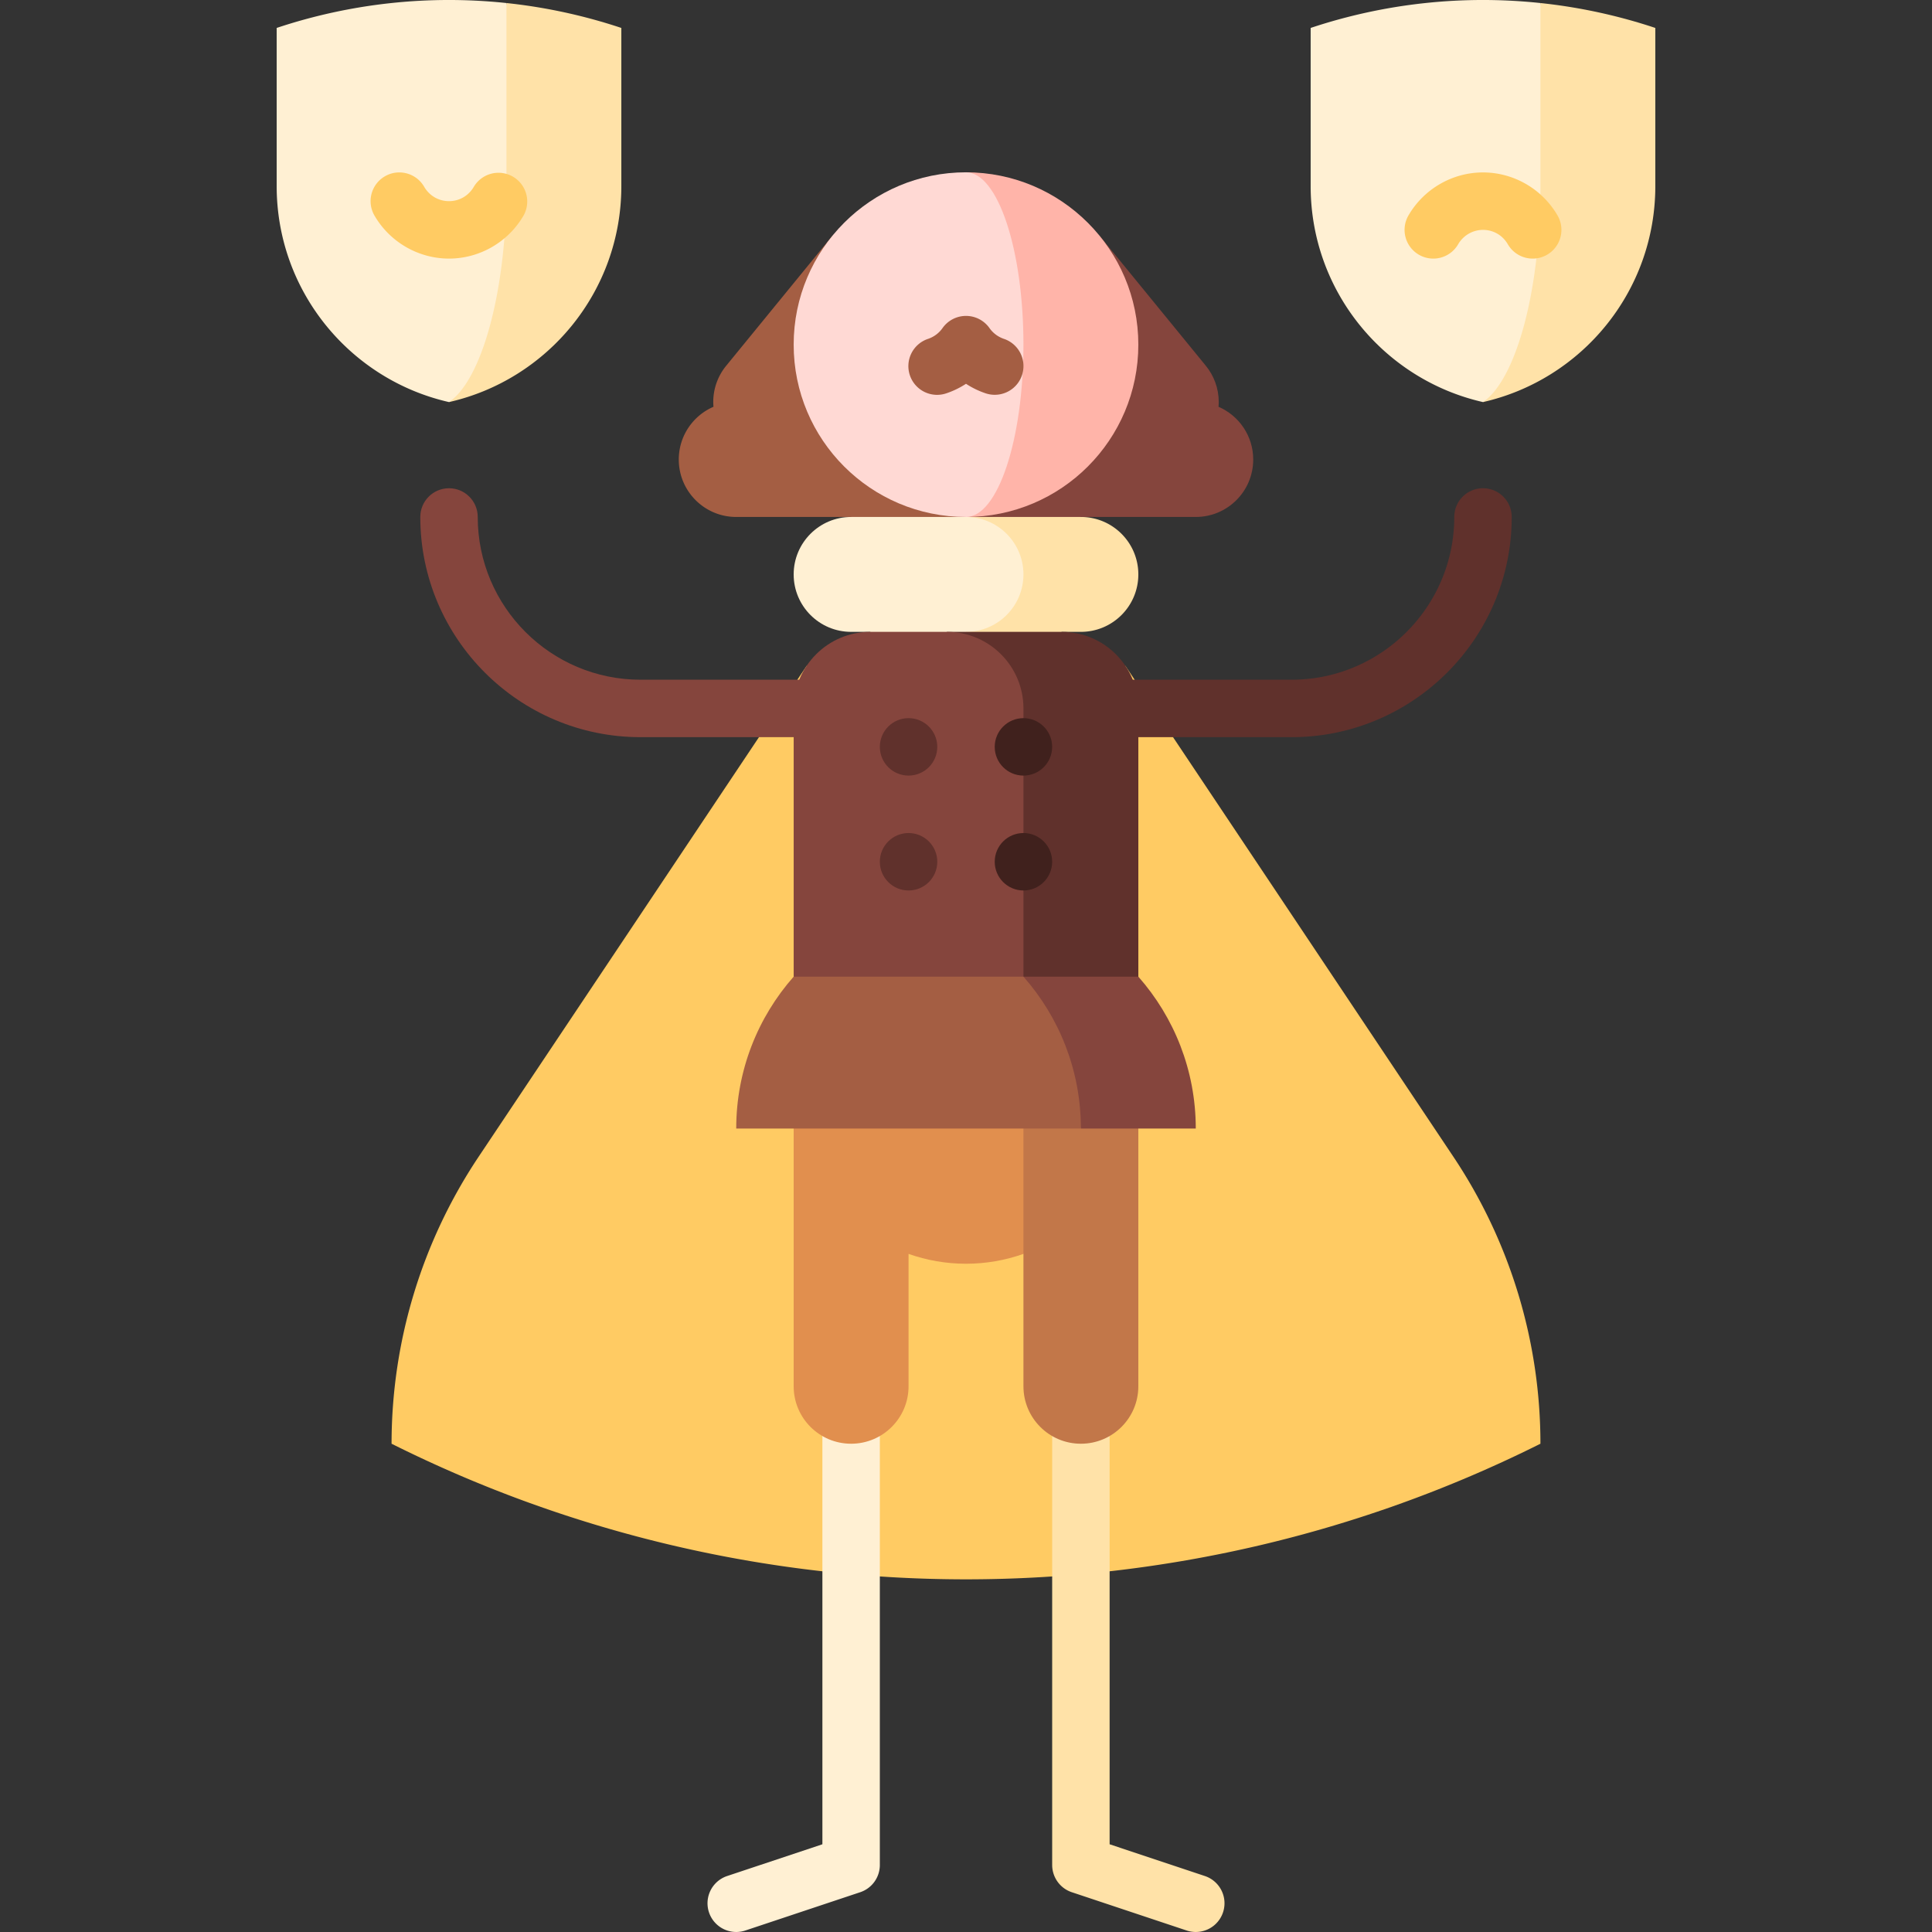 <svg viewBox="0 0 504.494 504.494" xmlns="http://www.w3.org/2000/svg"><rect x="0" y="0" width="504.494" height="504.494" fill="#333333" stroke="none"/><g><path d="m379.514 302.052-85.639-128.168H210.62l-85.639 128.168a134.893 134.893 0 0 0-22.733 74.942c94.427 47.214 205.572 47.214 299.999 0 0-26.679-7.911-52.759-22.733-74.942z" fill="#ffcb63"></path><path d="M214.749 284.994v196.592l-24.87 8.29a7.5 7.5 0 0 0 4.743 14.231l29.998-10a7.5 7.5 0 0 0 5.128-7.115V284.994z" fill="#fff0d3"></path><path d="M289.749 284.994v196.592l24.87 8.29a7.5 7.5 0 0 1-4.743 14.231l-29.998-10a7.5 7.5 0 0 1-5.128-7.115V284.994zM282.247 134.993l-45-30v90l40.003-30h4.997c8.284 0 15-6.716 15-15s-6.716-15-15-15z" fill="#ffe2a8"></path><path d="M267.247 149.993c0-8.284-6.716-15-15-15l-14.997-30-15.003 30c-8.284 0-15 6.716-15 15s6.716 15 15 15h5.003l10 30 14.997-30c8.284 0 15-6.716 15-15z" fill="#fff0d3"></path><path d="M297.247 269.994h-75l45 57.429v34.571c0 8.284 6.716 15 15 15s15-6.716 15-15z" fill="#c27749"></path><path d="M207.247 269.994v92c0 8.284 6.716 15 15 15s15-6.716 15-15v-34.571c4.693 1.659 9.739 2.571 15 2.571s10.307-.912 15-2.571v-57.429z" fill="#e18f4e"></path><path d="M318.185 106.22c.033-.406.062-.813.062-1.227 0-3.624-1.285-6.948-3.425-9.542l-27.711-33.913h-34.864v73.454h60c8.284 0 15-6.716 15-15 0-6.173-3.732-11.471-9.062-13.772z" fill="#85453d"></path><path d="M186.309 106.22a15.087 15.087 0 0 1-.062-1.227c0-3.624 1.285-6.948 3.425-9.542l27.711-33.913h34.864v73.454h-60c-8.284 0-15-6.716-15-15 0-6.173 3.733-11.471 9.062-13.772z" fill="#a45e43"></path><path d="M252.247 44.993v90c24.853 0 45-20.147 45-45s-20.147-45-45-45z" fill="#ffb4a9"></path><path d="M267.247 89.993c0-24.853-6.716-45-15-45-24.853 0-45 20.147-45 45s20.147 45 45 45c8.284 0 15-20.147 15-45z" fill="#ffd9d4"></path><path d="M259.748 103.092a7.485 7.485 0 0 1-2.388-.392 22.425 22.425 0 0 1-5.113-2.482 22.445 22.445 0 0 1-5.113 2.482 7.5 7.5 0 1 1-4.773-14.22 7.57 7.57 0 0 0 3.753-2.804 7.5 7.5 0 0 1 12.268 0 7.575 7.575 0 0 0 3.753 2.804 7.5 7.5 0 0 1-2.387 14.612z" fill="#a45e43"></path><path d="m132.247.793-15 104.201c25.762-5.849 45-28.873 45-56.406V7.296a142.249 142.249 0 0 0-30-6.503z" fill="#ffe2a8"></path><path d="M72.247 7.294a142.374 142.374 0 0 1 60-6.501v47.791c0 27.54-6.41 50.56-15 56.41-25.76-5.85-45-28.87-45-56.41z" fill="#fff0d3"></path><path d="m402.246.793-15 104.201c25.762-5.849 45-28.873 45-56.406V7.296a142.249 142.249 0 0 0-30-6.503z" fill="#ffe2a8"></path><path d="M342.246 7.294a142.374 142.374 0 0 1 60-6.501v47.791c0 27.54-6.41 50.56-15 56.41-25.76-5.85-45-28.87-45-56.41z" fill="#fff0d3"></path><path d="M117.248 67.526c-7.991 0-15.451-4.308-19.468-11.241a7.5 7.5 0 0 1 2.731-10.249c3.58-2.076 8.171-.854 10.249 2.73 1.363 2.354 3.789 3.76 6.487 3.76s5.123-1.405 6.486-3.76a7.501 7.501 0 0 1 12.98 7.519c-4.015 6.933-11.474 11.241-19.465 11.241z" fill="#ffcb63"></path><path d="M387.247 127.493a7.5 7.5 0 0 0-7.5 7.5c0 23.435-19.065 42.5-42.5 42.5h-55v15h55c31.706 0 57.5-25.794 57.5-57.5a7.5 7.5 0 0 0-7.5-7.5z" fill="#60312c"></path><path d="M167.248 177.493c-23.435 0-42.5-19.065-42.5-42.5 0-4.142-3.357-7.5-7.5-7.5s-7.5 3.358-7.5 7.5c0 31.706 25.794 57.5 57.5 57.5h54.999v-15z" fill="#85453d"></path><path d="M400.23 67.528a7.499 7.499 0 0 1-6.497-3.742c-1.363-2.354-3.788-3.76-6.486-3.76a7.526 7.526 0 0 0-6.487 3.76 7.499 7.499 0 0 1-10.249 2.73 7.499 7.499 0 0 1-2.731-10.249c4.017-6.934 11.477-11.241 19.468-11.241s15.45 4.308 19.467 11.241a7.5 7.5 0 0 1-2.731 10.249 7.479 7.479 0 0 1-3.754 1.012z" fill="#ffcb63"></path><path d="M277.25 164.993h-30v105.034h50v-85.033c0-11.046-8.955-20.001-20-20.001z" fill="#60312c"></path><path d="M247.25 164.993h-20c-11.046 0-20 8.955-20 20v85.033h60v-85.033c0-11.045-8.955-20-20-20z" fill="#85453d"></path><path d="M297.247 255.026h-30l15 39.665h30c0-15.21-5.671-29.089-15-39.665z" fill="#85453d"></path><path d="M267.247 255.026h-60c-9.329 10.575-15 24.454-15 39.665h90c0-15.21-5.671-29.089-15-39.665z" fill="#a45e43"></path><circle cx="237.247" cy="225.026" fill="#60312c" r="7.5"></circle><circle cx="267.247" cy="225.026" fill="#40211d" r="7.5"></circle><circle cx="237.247" cy="195.026" fill="#60312c" r="7.5"></circle><circle cx="267.247" cy="195.026" fill="#40211d" r="7.5"></circle></g></svg>